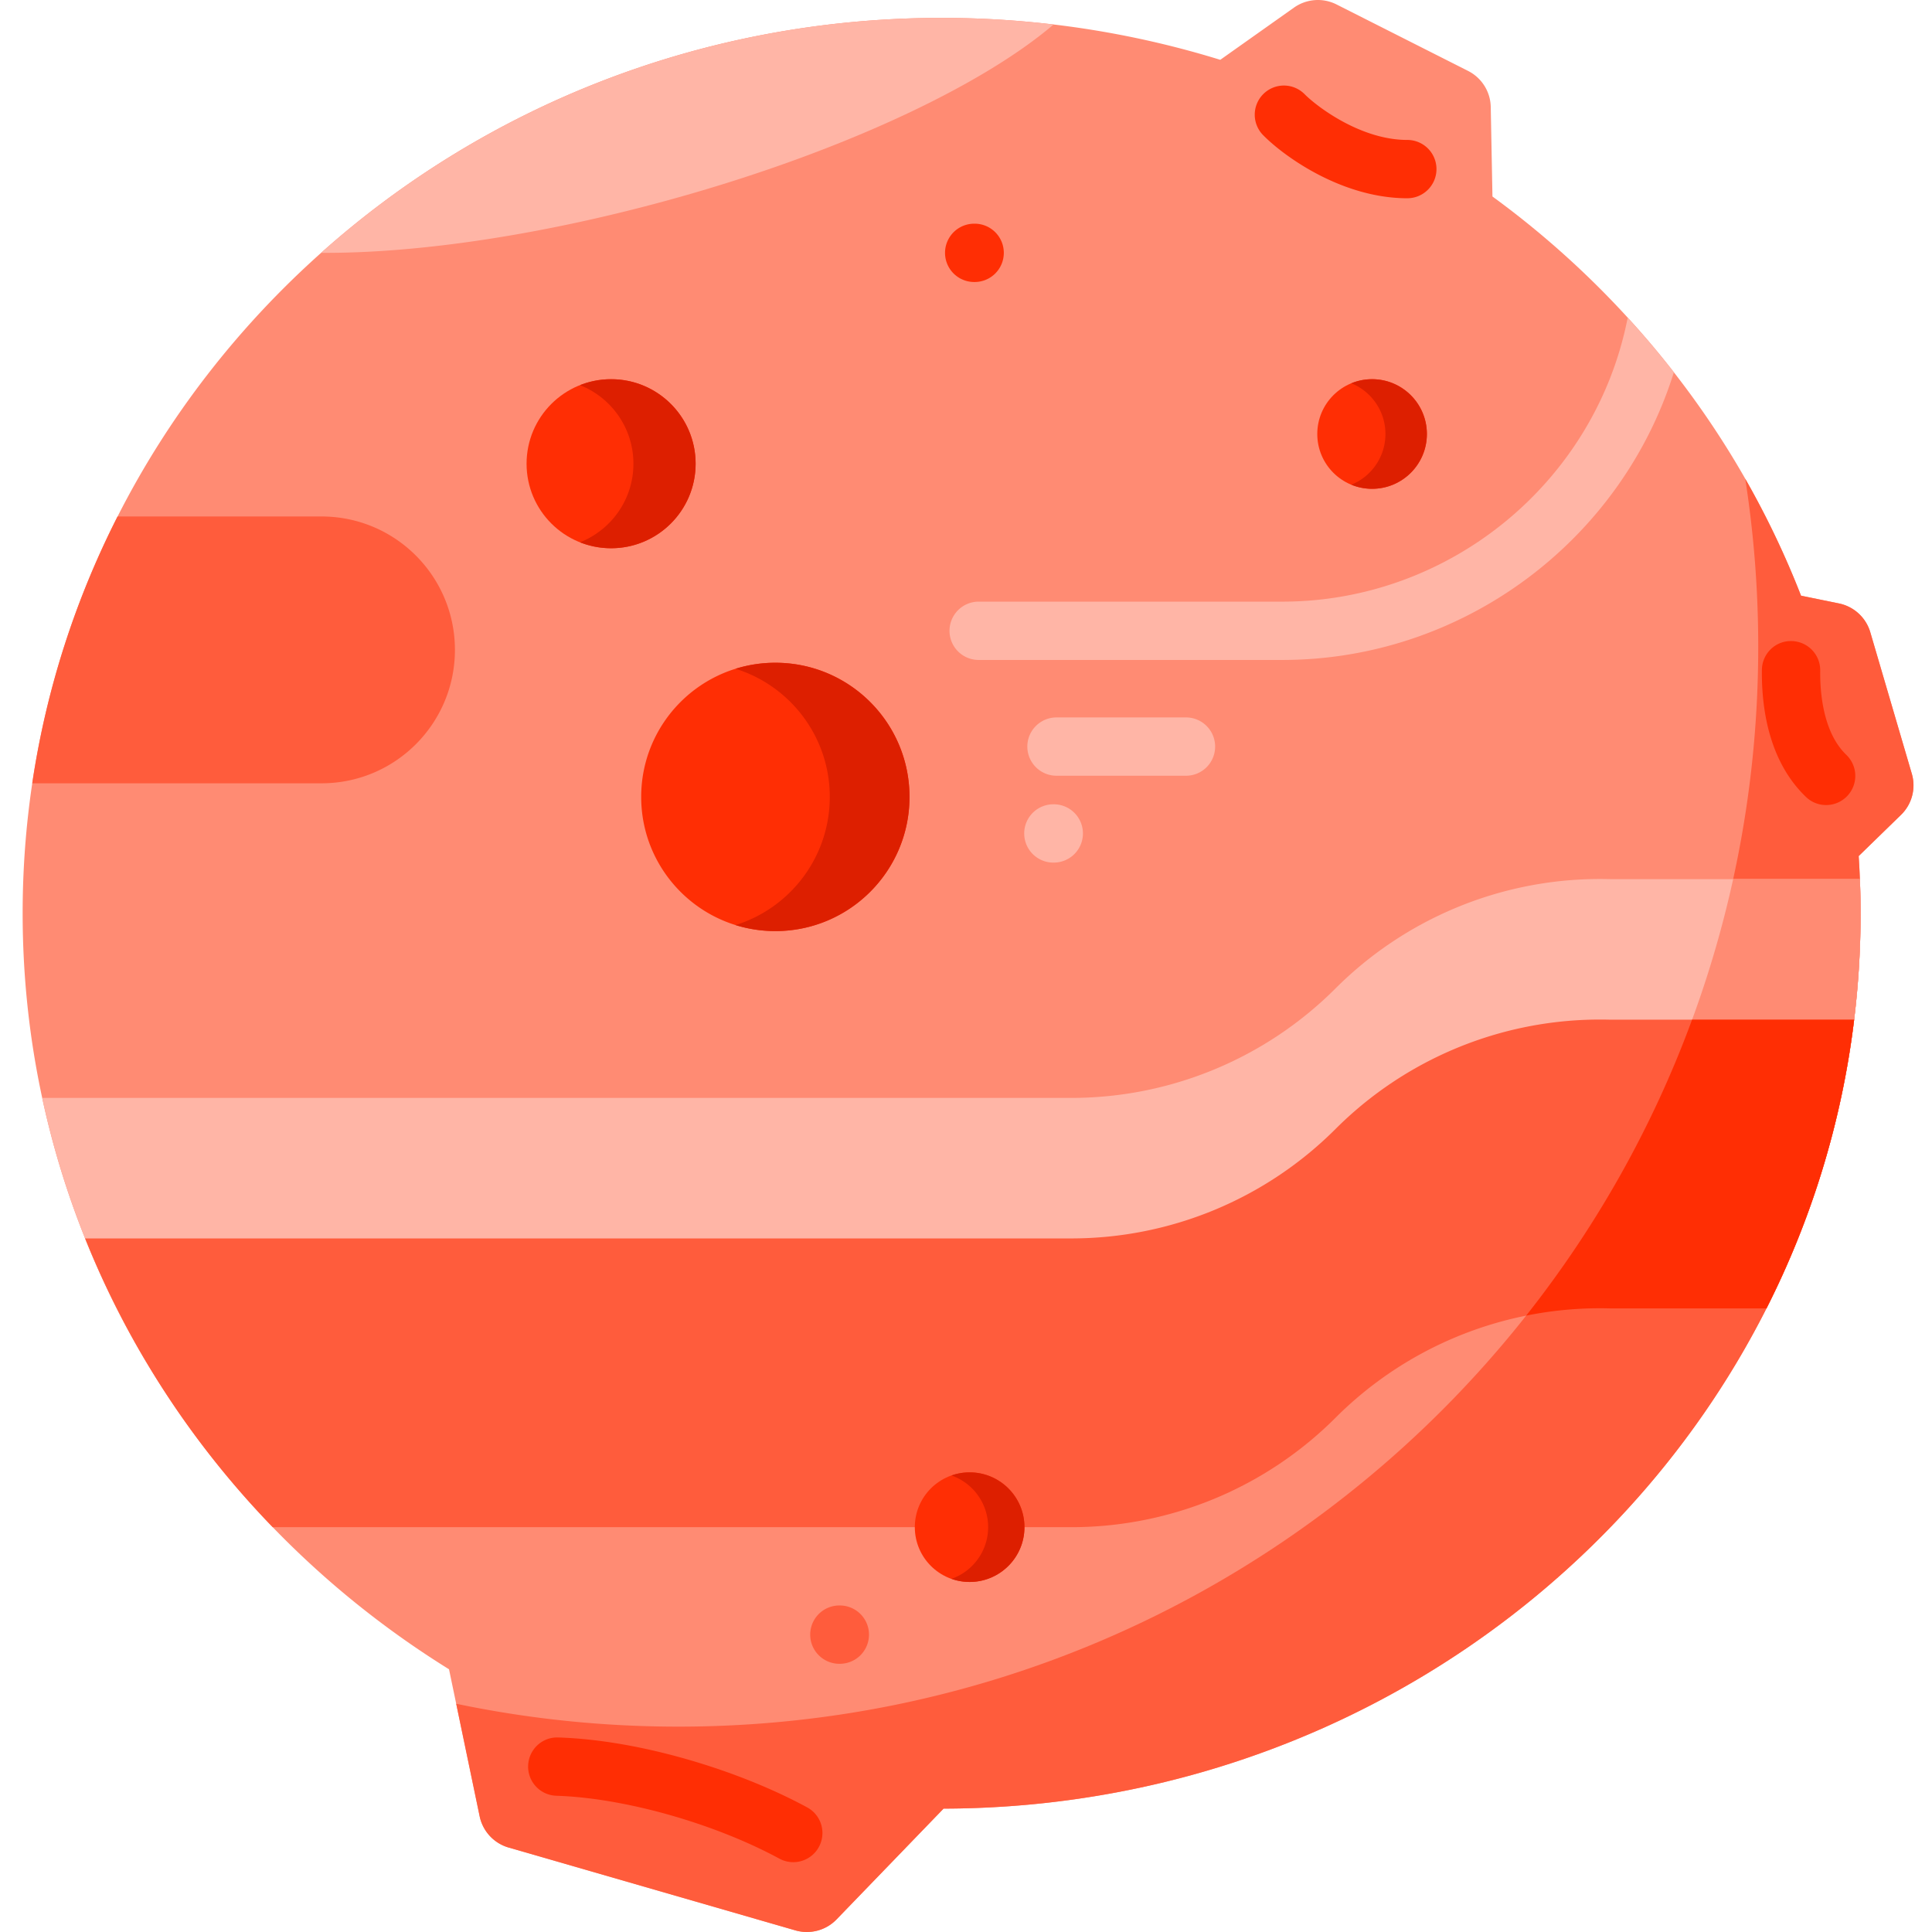 <svg height="512pt" viewBox="-6 0 512 512.001" width="512pt" xmlns="http://www.w3.org/2000/svg"><path d="M265.54 58.719h-.146a7.725 7.725 0 0 1-7.687-7.762 7.728 7.728 0 0 1 7.723-7.691h.144a7.726 7.726 0 0 1-.035 15.453zm0 0"/><path d="M497.79 215.945l-11.22 10.922c.133 2.04.246 4.078.317 6.11.125 3.007.187 6.015.187 9.043 0 9.542-.578 18.957-1.71 28.207a228.986 228.986 0 0 1-6.356 32.597 230.604 230.604 0 0 1-16.875 43.914c-39.633 78.39-122.375 132.36-218.082 132.567l-28.348 29.351c-2.812 2.926-7.02 4.035-10.922 2.914l-75.996-21.953a10.95 10.95 0 0 1-7.676-8.293l-8.117-38.949C95.84 431.73 80.148 419.07 66.273 404.719c-12.859-13.29-24.168-28.02-33.617-43.926a232.182 232.182 0 0 1-16.101-32.594 230.506 230.506 0 0 1-11.371-37.242C1.78 275.172 0 258.793 0 242.023c0-11.703.867-23.203 2.547-34.441 3.738-25.055 11.496-48.828 22.613-70.71 13.442-26.466 31.809-50.13 53.938-69.868 43.308-38.676 101.05-62.266 164.441-62.266 10.055 0 19.953.598 29.668 1.75a249.185 249.185 0 0 1 44.176 9.364l19.55-13.844a10.959 10.959 0 0 1 11.274-.824l34.84 17.605c3.625 1.836 5.945 5.512 6.016 9.559l.453 23.726a241.502 241.502 0 0 1 35.882 32.14 229.591 229.591 0 0 1 12.196 14.446c13.969 17.914 25.375 37.817 33.699 59.203l10.035 2.051c3.977.813 7.18 3.75 8.324 7.645l10.993 37.457c1.152 3.906.05 8.109-2.856 10.93zm0 0" fill="#ff8b73"/><path d="M497.79 215.945l-11.22 10.922c.133 2.04.246 4.078.317 6.11.125 3.007.187 6.015.187 9.043 0 9.542-.578 18.957-1.71 28.207a228.986 228.986 0 0 1-6.356 32.597 230.604 230.604 0 0 1-16.875 43.914c-39.633 78.39-122.375 132.36-218.082 132.567l-28.348 29.351c-2.812 2.926-7.02 4.035-10.922 2.914l-75.996-21.953a10.95 10.95 0 0 1-7.676-8.293l-6.21-29.812c18.996 3.976 38.69 6.066 58.874 6.066 158.051 0 286.176-128.133 286.176-286.187 0-15.141-1.176-30.008-3.441-44.512a234.777 234.777 0 0 1 14.785 30.984l10.031 2.051c3.977.816 7.18 3.75 8.324 7.645l10.993 37.457a10.902 10.902 0 0 1-2.852 10.93zm0 0M114.559 172.227c0 9.765-3.957 18.605-10.356 25.003-6.394 6.395-15.234 10.352-25 10.352H2.543c3.742-25.055 11.5-48.832 22.613-70.71h54.047c19.531 0 35.356 15.831 35.356 35.355zm0 0" fill="#ff5c3c"/><path d="M273.207 6.492c-19.41 16.57-57.633 34.488-103.45 46.922-34.124 9.254-66.152 13.754-90.663 13.59C122.41 28.332 180.152 4.738 243.535 4.738c10.055 0 19.957.594 29.672 1.754zm0 0M487.074 242.02c0 9.542-.578 18.957-1.71 28.207a228.986 228.986 0 0 1-6.356 32.597h-58.32c-.903-.023-1.801-.031-2.708-.031a99.08 99.08 0 0 0-70.042 28.988 98.998 98.998 0 0 1-70.024 29.012H32.656a232.016 232.016 0 0 1-16.101-32.598 230.461 230.461 0 0 1-11.371-37.238h272.73c26.27 0 51.461-10.45 70.023-29.023a99.096 99.096 0 0 1 70.043-28.989c.907 0 1.805.012 2.707.032h66.204c.12 3.007.183 6.015.183 9.043zm0 0" fill="#ffb5a6"/><path d="M487.074 242.02c0 9.542-.578 18.957-1.71 28.207a228.986 228.986 0 0 1-6.356 32.597h-50.965a283.703 283.703 0 0 0 25.262-69.847h33.582c.125 3.007.187 6.015.187 9.043zm0 0" fill="#ff8b73"/><path d="M485.363 270.227c-3.297 27.187-11.308 52.953-23.23 76.511h-41.446a98.93 98.93 0 0 0-22.242 1.918 98.99 98.99 0 0 0-50.508 27.055 98.982 98.982 0 0 1-70.023 29.008H66.274c-21.266-21.973-38.262-47.903-49.72-76.524h261.36a98.994 98.994 0 0 0 70.023-29.007 99.084 99.084 0 0 1 70.043-28.993c.907 0 1.805.012 2.707.032zm0 0" fill="#ff5c3c"/><path d="M485.363 270.227c-3.297 27.187-11.308 52.953-23.23 76.511h-41.446a98.93 98.93 0 0 0-22.242 1.918c18.535-23.445 33.473-49.87 43.97-78.43zm0 0M235.031 211.191c0 19.637-15.918 35.555-35.554 35.555-19.637 0-35.555-15.918-35.555-35.555 0-19.636 15.918-35.554 35.555-35.554 19.636 0 35.554 15.918 35.554 35.554zm0 0" fill="#ff2e04"/><path d="M235.027 211.188c0 19.648-15.914 35.562-35.55 35.562-3.68 0-7.223-.555-10.559-1.598 14.473-4.5 24.98-18.007 24.98-33.964s-10.507-29.454-24.98-33.954a35.307 35.307 0 0 1 10.559-1.597c19.636 0 35.55 15.914 35.55 35.55zm0 0" fill="#dd1f00"/><path d="M178.344 122.89c0 12.372-10.028 22.4-22.399 22.4-12.37 0-22.398-10.028-22.398-22.4s10.027-22.398 22.398-22.398 22.399 10.028 22.399 22.399zm0 0" fill="#ff2e04"/><path d="M178.348 122.89c0 12.372-10.036 22.395-22.399 22.395a22.2 22.2 0 0 1-8.242-1.574c8.293-3.277 14.156-11.363 14.156-20.82s-5.863-17.543-14.156-20.82a22.185 22.185 0 0 1 8.242-1.575c12.363-.004 22.399 10.02 22.399 22.395zm0 0" fill="#dd1f00"/><path d="M265.484 404.715c0 8.023-6.5 14.523-14.523 14.523-8.02 0-14.524-6.5-14.524-14.523 0-8.02 6.504-14.524 14.524-14.524 8.023 0 14.523 6.504 14.523 14.524zm0 0" fill="#ff2e04"/><path d="M265.492 404.719c0 8.015-6.512 14.515-14.527 14.515-1.692 0-3.309-.289-4.813-.824 5.657-1.976 9.715-7.367 9.715-13.691 0-6.336-4.058-11.723-9.715-13.7a14.218 14.218 0 0 1 4.813-.824c8.015 0 14.527 6.5 14.527 14.524zm0 0" fill="#dd1f00"/><path d="M372.14 115.016c0 8.02-6.503 14.523-14.523 14.523-8.023 0-14.523-6.504-14.523-14.523 0-8.024 6.5-14.524 14.523-14.524 8.02 0 14.524 6.5 14.524 14.524zm0 0" fill="#ff2e04"/><path d="M372.137 115.02c0 8.015-6.5 14.515-14.516 14.515-1.95 0-3.8-.383-5.492-1.082 5.297-2.164 9.027-7.367 9.027-13.433 0-6.079-3.73-11.282-9.027-13.446a14.329 14.329 0 0 1 5.492-1.082c8.016 0 14.516 6.504 14.516 14.528zm0 0" fill="#dd1f00"/><path d="M308.3 205.578h-34.32a7.729 7.729 0 0 1-7.726-7.726 7.729 7.729 0 0 1 7.726-7.727h34.32a7.725 7.725 0 0 1 7.723 7.727 7.723 7.723 0 0 1-7.722 7.726zm0 0M437.594 98.66c-14 44.774-56.043 76.235-103.781 76.235h-80.458a7.724 7.724 0 0 1-7.726-7.727 7.729 7.729 0 0 1 7.726-7.727h80.458c44.12 0 82.558-31.316 91.386-74.472.055-.258.113-.504.196-.75a227.174 227.174 0 0 1 12.199 14.441zm0 0" fill="#ffb5a6"/><path d="M252.297 74.734h-.145a7.726 7.726 0 0 1 .036-15.453H252.332c4.266.02 7.707 3.496 7.688 7.766a7.725 7.725 0 0 1-7.723 7.687zm0 0" fill="#ff2e04"/><path d="M216.547 440.922H216.402c-4.265-.024-7.71-3.496-7.687-7.766a7.722 7.722 0 0 1 7.722-7.687h.145a7.726 7.726 0 0 1-.035 15.453zm0 0" fill="#ff5c3c"/><path d="M273.262 228.598h-.11a7.726 7.726 0 1 1 0-15.453h.11a7.726 7.726 0 1 1 0 15.453zm0 0" fill="#ffb5a6"/><g fill="#ff2e04"><path d="M204.223 493.496c-1.246 0-2.508-.3-3.676-.933-7.402-4.012-16.23-7.653-25.524-10.52-11.843-3.656-23.77-5.84-33.582-6.148a7.726 7.726 0 0 1-7.48-7.965c.137-4.266 3.687-7.637 7.969-7.48 11.312.355 24.332 2.718 37.648 6.827 10.254 3.164 20.05 7.211 28.332 11.7a7.72 7.72 0 0 1 3.11 10.472 7.721 7.721 0 0 1-6.797 4.047zm0 0M366.953 52.54c-17.187 0-32.508-10.935-38.207-16.72a7.728 7.728 0 0 1 .074-10.925 7.73 7.73 0 0 1 10.93.078c3.098 3.14 14.746 12.113 27.203 12.113a7.723 7.723 0 0 1 7.727 7.723c0 4.27-3.457 7.73-7.727 7.73zm0 0M477.941 213.348a7.692 7.692 0 0 1-5.351-2.16c-9.863-9.485-11.79-23.543-11.668-33.665.05-4.265 3.531-7.718 7.82-7.632a7.726 7.726 0 0 1 7.633 7.816c-.07 5.793.738 16.39 6.926 22.344a7.723 7.723 0 0 1 .21 10.926 7.71 7.71 0 0 1-5.57 2.37zm0 0"/></g></svg>